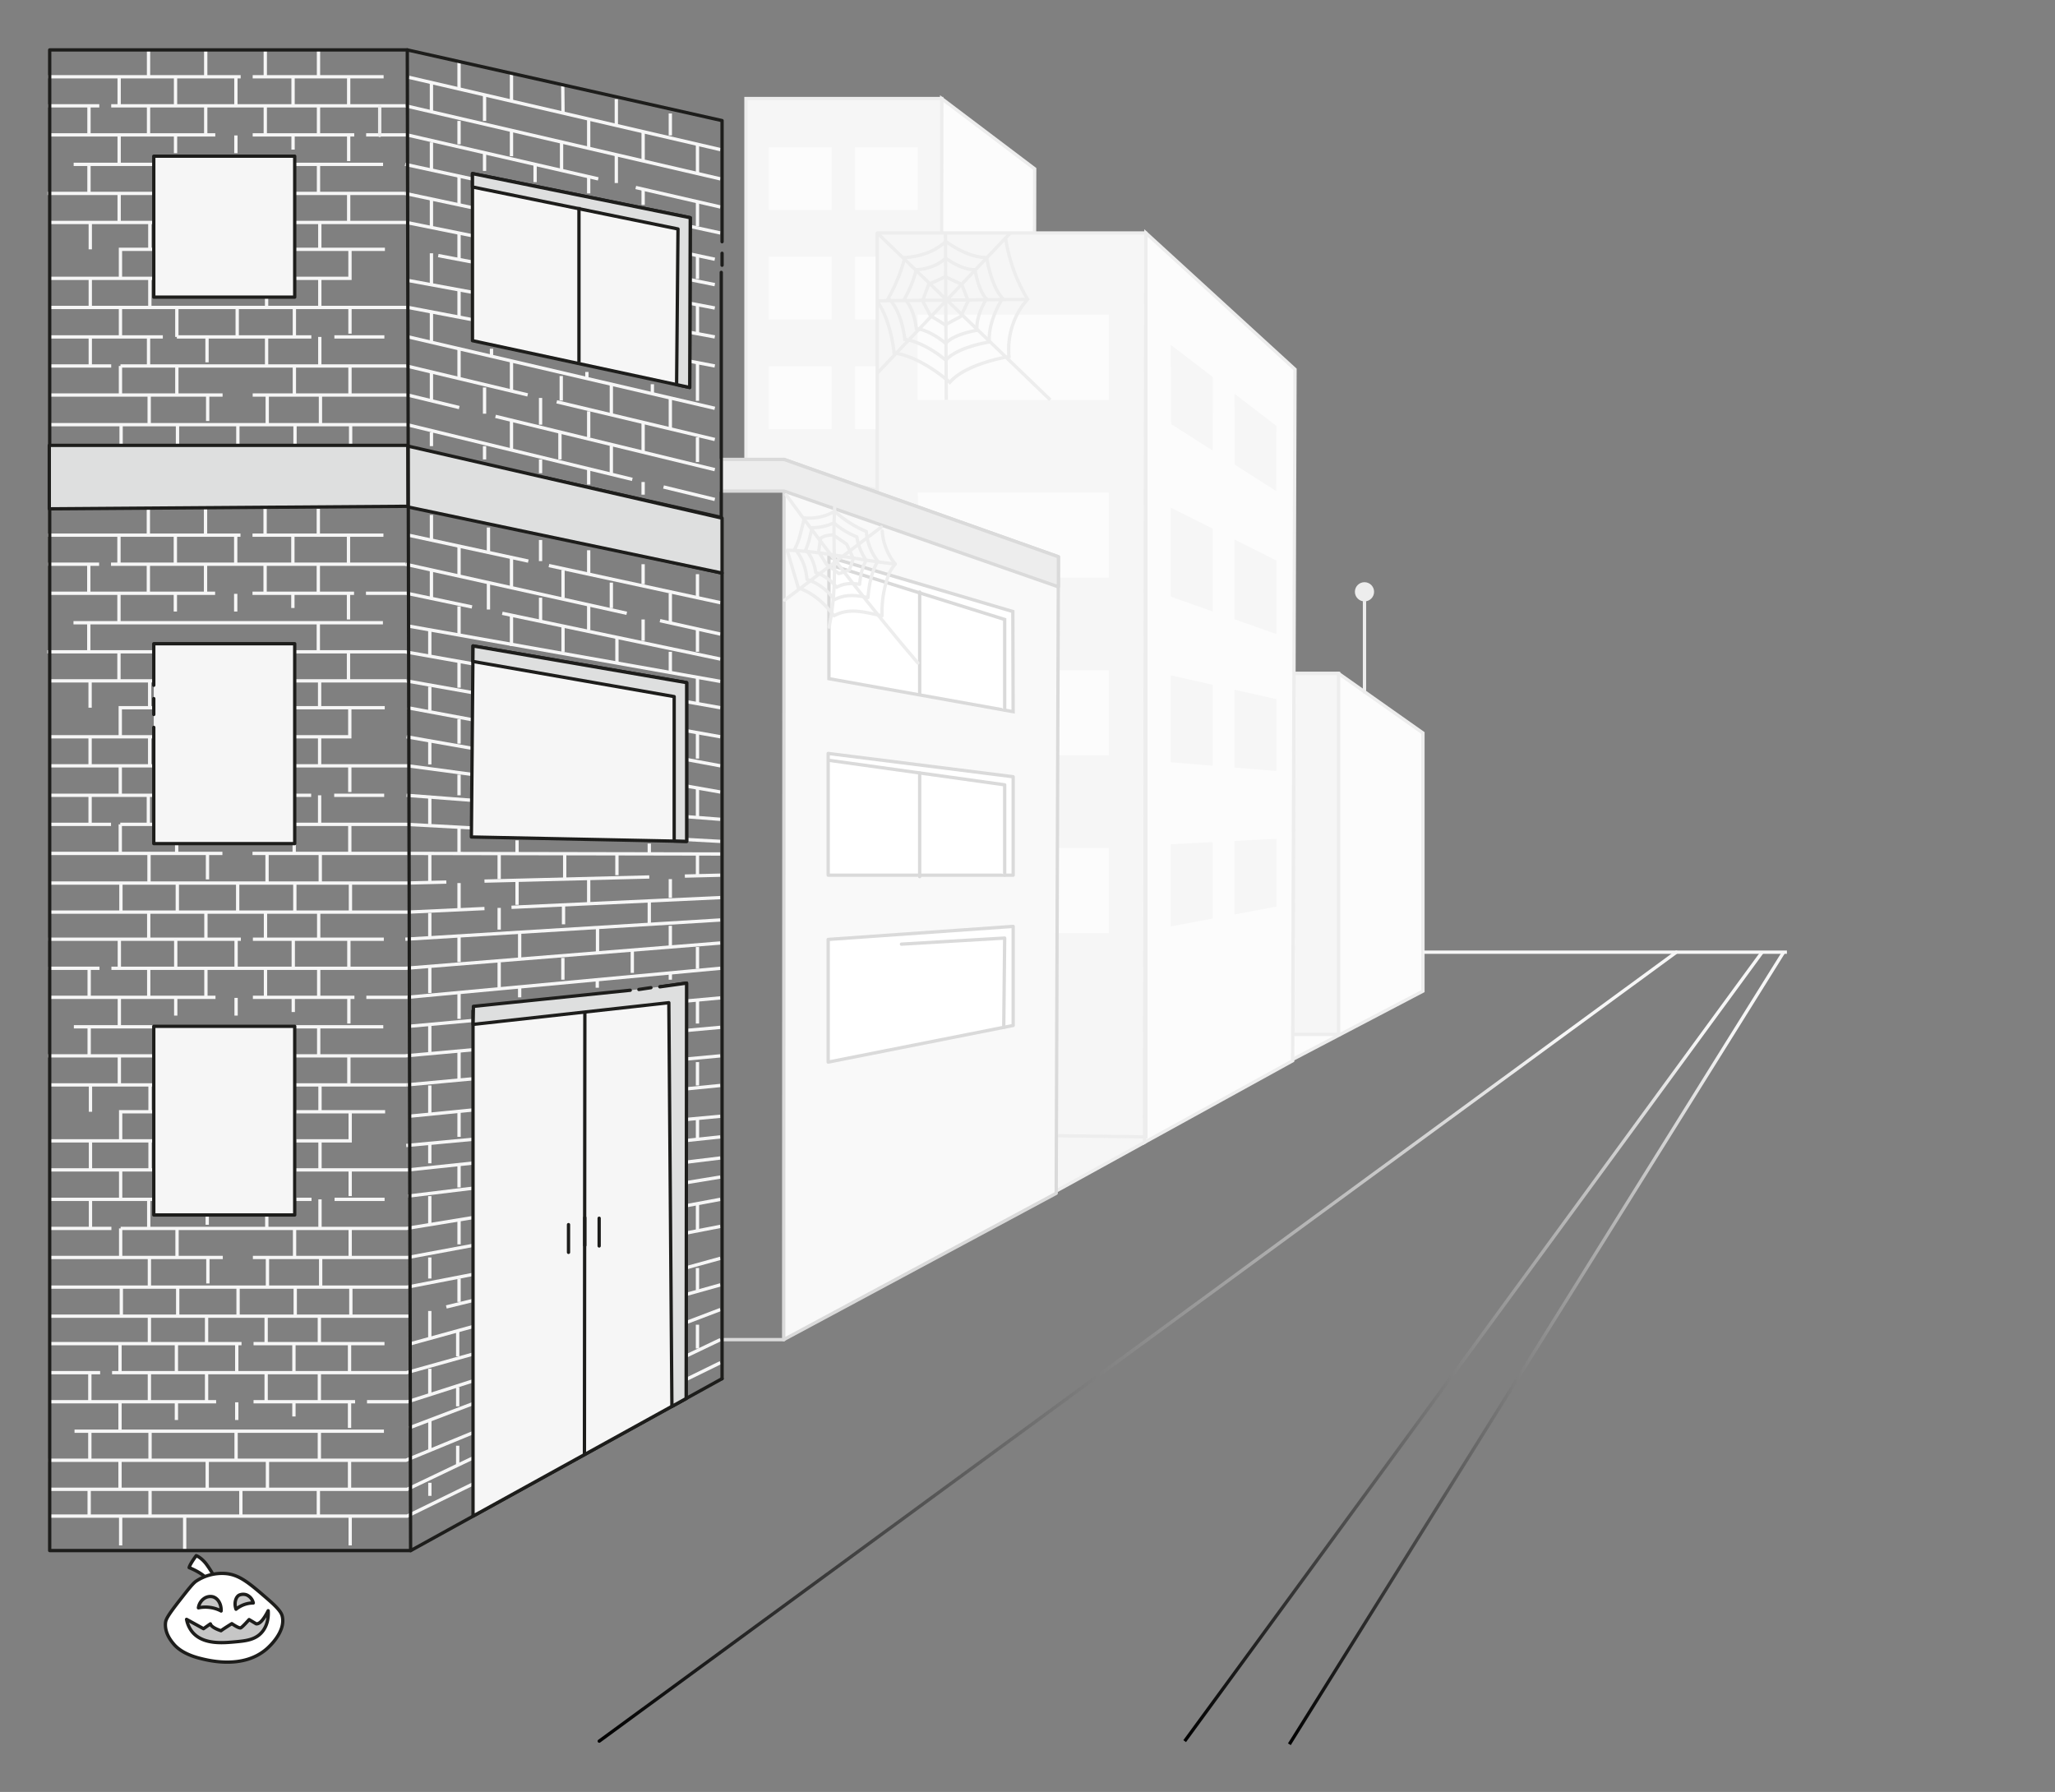 <svg id="LEFT" xmlns="http://www.w3.org/2000/svg" xmlns:xlink="http://www.w3.org/1999/xlink" viewBox="0 0 1242 1083"><rect x="0" y="0" width="1242" height="1083" fill="#808080" stroke="none"/><defs><style>.cls-1,.cls-4{fill:#fcfcfc;}.cls-1,.cls-12,.cls-2,.cls-5,.cls-6{stroke:#ededed;}.cls-1,.cls-13,.cls-16,.cls-19,.cls-2,.cls-21,.cls-22,.cls-23,.cls-6,.cls-9{stroke-miterlimit:10;}.cls-1,.cls-10,.cls-11,.cls-12,.cls-13,.cls-14,.cls-15,.cls-16,.cls-17,.cls-18,.cls-19,.cls-2,.cls-20,.cls-21,.cls-22,.cls-23,.cls-24,.cls-5,.cls-6,.cls-8,.cls-9{stroke-width:2px;}.cls-15,.cls-2,.cls-5,.cls-7{fill:#f6f6f6;}.cls-11,.cls-3{fill:#ededed;}.cls-10,.cls-11,.cls-12,.cls-14,.cls-15,.cls-17,.cls-18,.cls-19,.cls-20,.cls-24,.cls-5,.cls-8,.cls-9{stroke-linecap:round;}.cls-10,.cls-11,.cls-12,.cls-14,.cls-15,.cls-17,.cls-18,.cls-20,.cls-24,.cls-5,.cls-8{stroke-linejoin:round;}.cls-12,.cls-13,.cls-14,.cls-16,.cls-19,.cls-20,.cls-21,.cls-22,.cls-6{fill:none;}.cls-8{fill:#f9f9f9;}.cls-10,.cls-11,.cls-8,.cls-9{stroke:#dadada;}.cls-10,.cls-18,.cls-23,.cls-9{fill:#fff;}.cls-13,.cls-23{stroke:#f6f6f6;}.cls-14,.cls-15,.cls-16,.cls-17,.cls-18,.cls-19,.cls-24{stroke:#1d1d1b;}.cls-17{fill:#dedfdf;}.cls-20{stroke:url(#Безымянный_градиент_20);}.cls-21{stroke:url(#Безымянный_градиент_20-2);}.cls-22{stroke:url(#Безымянный_градиент_20-3);}.cls-24{fill:#c6c6c6;}</style><linearGradient id="Безымянный_градиент_20" x1="361.12" y1="813.87" x2="1014.17" y2="813.87" gradientUnits="userSpaceOnUse"><stop offset="0"/><stop offset="0.89" stop-color="#f6f6f6"/></linearGradient><linearGradient id="Безымянный_градиент_20-2" x1="715.2" y1="813.87" x2="1065.81" y2="813.87" xlink:href="#Безымянный_градиент_20"/><linearGradient id="Безымянный_градиент_20-3" x1="778.42" y1="814.81" x2="1078.81" y2="814.81" xlink:href="#Безымянный_градиент_20"/></defs><g id="left-street"><path class="cls-1" d="M777,642.48,777.11,407H809L860,443v156Z"/><path class="cls-2" d="M809,407V625.16H781.31q.36-109.06.74-218.13Z"/><line class="cls-1" x1="824.67" y1="419.01" x2="824.67" y2="363.2"/><circle class="cls-3" cx="824.67" cy="357.66" r="5.8"/><g id="h-back1"><path class="cls-1" d="M625.24,151.8l.1-49.75L569.12,59.56q-.21,45.45-.44,90.89Z"/><path class="cls-2" d="M569.12,139.8V59.56l-118.27,0V277.66l122.82,28.78Q571.39,223.11,569.12,139.8Z"/><rect class="cls-4" x="464.68" y="88.96" width="37.93" height="37.93"/><rect class="cls-4" x="516.74" y="88.96" width="37.93" height="37.93"/><rect class="cls-4" x="464.68" y="155.17" width="37.93" height="37.93"/><rect class="cls-4" x="516.74" y="155.17" width="37.93" height="37.93"/><rect class="cls-4" x="464.68" y="221.39" width="37.93" height="37.93"/><rect class="cls-4" x="516.74" y="221.39" width="37.93" height="37.93"/></g><g id="house-back2"><path class="cls-5" d="M691.82,690.35l-53.48,29.46H530.18v-579h162.4Z"/><path class="cls-1" d="M692.58,140.8l90.1,82.43q-.72,208.92-1.43,417.86l-89.43,49.26Z"/><path class="cls-6" d="M692.54,140.8V687.09l-53-.67"/><path class="cls-7" d="M707.81,256.32l-.24-47.93L733,227.88q0,22.23-.05,44.44Z"/><path class="cls-7" d="M746.33,280.86q-.11-21.44-.2-42.88l25.27,19.4-.07,39.41Z"/><polygon class="cls-7" points="707.57 306.79 707.57 360.57 732.97 369.58 732.97 319.51 707.57 306.79"/><polygon class="cls-7" points="746.13 326.1 746.13 374.25 771.4 383.22 771.4 338.76 746.13 326.1"/><polygon class="cls-7" points="707.57 408.15 732.97 413.87 732.97 462.79 707.57 460.69 707.57 408.15"/><polygon class="cls-7" points="746.13 416.84 746.13 463.88 771.4 465.96 771.4 422.54 746.13 416.84"/><polygon class="cls-7" points="707.57 510.24 707.57 559.88 732.97 555.13 732.97 508.91 707.57 510.24"/><polygon class="cls-7" points="746.13 508.23 746.13 552.66 771.4 547.94 771.4 506.91 746.13 508.23"/><rect class="cls-4" x="554.58" y="190.22" width="115.52" height="51.46"/><path class="cls-4" d="M555,306.44l-.38-8.8H670.1V349.1H639.69"/><path class="cls-4" d="M639.47,405.06H670.1v51.46H639.69"/><path class="cls-4" d="M639.09,512.47h31v51.47H639.69"/><g id="HALLOW_spider_web" data-name="HALLOW spider web"><path class="cls-6" d="M571.41,140.87l.49,100.81"/><path class="cls-6" d="M530.48,181.79l90.6-.87"/><path class="cls-6" d="M610.64,140.8l-80.46,84.76"/><path class="cls-6" d="M530.18,140.8,634.76,241.68"/><polygon class="cls-6" points="561.27 171.87 571.25 167.26 581.24 171.87 585.2 181.85 580.66 191.25 571.25 196.32 562.32 190.79 557.62 181.79 561.27 171.87"/><path class="cls-6" d="M553.8,163s10.59-.11,17.75-7c0,0,9.14,7.1,17.76,7,0,0,1.74,12.29,6.9,17.7,0,0-6.4,9.52-5.78,18.94,0,0-13.72,2.07-18.88,7.89,0,0-8.85-7.79-17.75-9,0,0-1.17-12.34-7.19-17.82A70.38,70.38,0,0,0,553.8,163Z"/><path class="cls-6" d="M546.86,155.63s14.76-.16,24.75-9.74c0,0,12.74,9.89,24.75,9.74,0,0,2.42,17.13,9.61,24.67,0,0-8.91,13.27-8.05,26.39,0,0-19.12,2.89-26.31,11,0,0-12.34-10.86-24.75-12.56,0,0-1.62-17.19-10-24.83A96.5,96.5,0,0,0,542,169.87,97.73,97.73,0,0,0,546.86,155.63Z"/><path class="cls-6" d="M607.65,143.15a100.88,100.88,0,0,0,13.43,37.77,43.71,43.71,0,0,0-6.27,8.91,46.59,46.59,0,0,0-5,25.67s-26,4.09-35.77,15.58c0,0-16.78-15.39-33.65-17.79,0,0-1.76-19.38-10.23-31.24"/></g></g><g id="house2"><path class="cls-8" d="M639.67,336.49Q639,528.84,638.34,721.2l-164.7,88.43.21-532Z"/><path class="cls-9" d="M501,336.71l111.14,32.87.18,60.53L501,410.17Z"/><polygon class="cls-10" points="500.53 455.36 612.34 469.43 612.34 528.93 500.53 528.93 500.53 455.36"/><polygon class="cls-10" points="500.53 567.76 612.34 559.88 612.34 619.76 500.53 641.9 500.53 567.76"/><polyline class="cls-9" points="501.02 341.2 607.21 374.39 607.21 429.19"/><polyline class="cls-10" points="501.02 459.51 607.21 474.32 607.21 528.93"/><polyline class="cls-10" points="606.64 620.89 607.21 566.93 544.81 570.61"/><line class="cls-9" x1="555.83" y1="357.8" x2="555.83" y2="419.68"/><line class="cls-10" x1="555.83" y1="467.27" x2="555.83" y2="529.79"/><path class="cls-11" d="M435.92,296.79h37.93l165.82,57.87V336.49L473.85,277.66H435.92Z"/><g id="HALLOW_spider_web-2" data-name="HALLOW spider web"><path class="cls-12" d="M504.57,305.17c-1.91,27.41,2.36,45.35-3.47,73.84"/><path class="cls-12" d="M476,332.53c22.87.71,42.61,6.12,65,8.29"/><path class="cls-12" d="M532.64,318.56l-58.38,44.12"/><path class="cls-12" d="M475.07,299c24.08,33,53.21,70.88,79.67,101.68"/><path class="cls-12" d="M495.93,325.37c2.08-1.68,4.83-1.87,7.45-2.15,2.84,1.83,5.61,3.75,8.37,5.71,1.35,2.9,2.69,5.8,4,8.74-.82,2.24-1.6,4.5-2.42,6.75a58.53,58.53,0,0,1-6.32,2.24c-2.43-1.94-5-3.78-7.49-5.58-1.56-2.57-3.18-5.1-4.74-7.67C495.17,330.74,495.48,328.05,495.93,325.37Z"/><path class="cls-12" d="M490.87,318.91A30.62,30.62,0,0,0,504,316a46.74,46.74,0,0,0,13.85,8.45,33.85,33.85,0,0,0,5.68,14.17c-2.58,4.39-3.5,9.49-4,14.49-5-.76-9.49-.65-13.95,1.83A26.44,26.44,0,0,0,493,346,26.27,26.27,0,0,0,487,332.19a56.41,56.41,0,0,0,2-5.7C489.61,324,490.24,321.45,490.87,318.91Z"/><path class="cls-12" d="M486.22,313a30.64,30.64,0,0,0,18.23-4,66.7,66.7,0,0,0,19.13,12.22,32.77,32.77,0,0,0,7,17.95c-4,6.53-5.34,14.47-6,22-7.13-1.51-13.6-2.22-20.25,1.27a34.28,34.28,0,0,0-16.63-12.31,32.76,32.76,0,0,0-7.28-18.44,40,40,0,0,0,3-7.83C484.37,320.23,485.23,316.57,486.22,313Z"/><path class="cls-12" d="M533.24,321a33,33,0,0,0,.42,3.79,35.61,35.61,0,0,0,7.4,16.07,24.07,24.07,0,0,0-4.18,7,65.44,65.44,0,0,0-3.79,24.28c-10.27-1.92-19.24-5.21-29.05,0-6-7.69-12.26-13.53-21.55-16.9l-6.7-22.48"/></g></g><g id="house1"><line class="cls-10" x1="473.85" y1="809.63" x2="436.4" y2="809.63"/><g id="house_decoration" data-name="house decoration"><line class="cls-13" x1="247.18" y1="46.74" x2="435.4" y2="90.42"/><line class="cls-13" x1="245.16" y1="63.96" x2="435.4" y2="108.11"/><line class="cls-13" x1="244.84" y1="116.89" x2="432.01" y2="156.68"/><line class="cls-13" x1="245.62" y1="134.45" x2="432.01" y2="172.03"/><line class="cls-13" x1="264.88" y1="154.46" x2="432.01" y2="186.15"/><line class="cls-13" x1="246.78" y1="169.53" x2="432.01" y2="203.62"/><line class="cls-13" x1="246.71" y1="185.81" x2="432.01" y2="221.18"/><line class="cls-13" x1="246.78" y1="203.62" x2="432.01" y2="246.77"/><line class="cls-13" x1="336.47" y1="242.84" x2="432.01" y2="265.61"/><line class="cls-13" x1="245.62" y1="221.18" x2="318.91" y2="238.66"/><line class="cls-13" x1="299.48" y1="251.64" x2="432.01" y2="283.84"/><line class="cls-13" x1="246.39" y1="238.74" x2="277.55" y2="246.31"/><line class="cls-13" x1="401.01" y1="294.31" x2="432.01" y2="301.84"/><line class="cls-13" x1="246" y1="256.66" x2="382.15" y2="289.72"/><line class="cls-13" x1="384.24" y1="113.32" x2="435.4" y2="125.09"/><line class="cls-13" x1="245.95" y1="81.52" x2="361.57" y2="108.11"/><line class="cls-13" x1="244.84" y1="99.33" x2="435.4" y2="140.8"/><line class="cls-13" x1="331.76" y1="341.81" x2="435.4" y2="364.24"/><line class="cls-13" x1="246.81" y1="323.43" x2="319.3" y2="339.11"/><line class="cls-13" x1="398.89" y1="375.11" x2="435.4" y2="383.22"/><line class="cls-13" x1="245.06" y1="340.99" x2="378.79" y2="370.66"/><line class="cls-13" x1="303.57" y1="370.66" x2="435.4" y2="398.32"/><line class="cls-13" x1="245.85" y1="358.55" x2="285.27" y2="366.82"/><line class="cls-13" x1="247.18" y1="378.43" x2="435.4" y2="411.82"/><line class="cls-13" x1="245.52" y1="411.48" x2="435.4" y2="445.28"/><line class="cls-13" x1="246.31" y1="427.72" x2="435.4" y2="462.84"/><line class="cls-13" x1="245.7" y1="445.28" x2="435.4" y2="478.68"/><path class="cls-13" d="M246.64,462.84l152.25,20.44"/><path class="cls-13" d="M245.7,480.65l189.7,14.51"/><line class="cls-13" x1="246.31" y1="515.77" x2="435.4" y2="516.13"/><line class="cls-13" x1="413.9" y1="529.47" x2="435.4" y2="528.93"/><line class="cls-13" x1="292.8" y1="532.51" x2="392.41" y2="530.01"/><line class="cls-13" x1="245.92" y1="533.69" x2="269.75" y2="533.09"/><line class="cls-13" x1="309.13" y1="548.34" x2="435.4" y2="542.47"/><line class="cls-13" x1="246.71" y1="551.25" x2="292.81" y2="549.1"/><line class="cls-13" x1="244.97" y1="567.63" x2="435.4" y2="556"/><line class="cls-13" x1="246.08" y1="602.75" x2="435.4" y2="585.19"/><line class="cls-13" x1="247.18" y1="620.26" x2="435.4" y2="603.09"/><line class="cls-13" x1="245.76" y1="655.68" x2="435.4" y2="638.12"/><line class="cls-13" x1="247.18" y1="674.63" x2="435.4" y2="656.02"/><line class="cls-13" x1="245.52" y1="692.3" x2="435.4" y2="674.63"/><line class="cls-13" x1="246.87" y1="707.04" x2="435.4" y2="687.09"/><line class="cls-13" x1="246.64" y1="722.88" x2="435.4" y2="699.84"/><path class="cls-13" d="M269.75,789.87l135-33"/><path class="cls-13" d="M247.18,812.38l188.22-51.9"/><path class="cls-13" d="M247.18,863,435.4,791.44"/><line class="cls-13" x1="348.91" y1="410.02" x2="348.91" y2="506.91"/><line class="cls-13" x1="277.44" y1="37.4" x2="277.44" y2="53.76"/><line class="cls-13" x1="309.13" y1="44.52" x2="309.13" y2="61.12"/><line class="cls-13" x1="340.12" y1="51.48" x2="340.28" y2="68.35"/><line class="cls-13" x1="372.49" y1="59.91" x2="372.49" y2="75.82"/><line class="cls-13" x1="405.13" y1="68.58" x2="405.13" y2="81.86"/><line class="cls-13" x1="421.54" y1="87.21" x2="421.55" y2="104.89"/><line class="cls-13" x1="388.7" y1="79.58" x2="388.7" y2="97.36"/><line class="cls-13" x1="355.79" y1="71.94" x2="355.79" y2="88.96"/><line class="cls-13" x1="292.85" y1="57.34" x2="292.85" y2="73.08"/><line class="cls-13" x1="260.75" y1="49.88" x2="260.75" y2="67.57"/><line class="cls-13" x1="277.44" y1="73.08" x2="277.44" y2="87.21"/><line class="cls-13" x1="260.75" y1="86.03" x2="260.75" y2="102.79"/><line class="cls-13" x1="277.44" y1="106.42" x2="277.44" y2="123.82"/><line class="cls-13" x1="260.75" y1="120.27" x2="260.75" y2="137.5"/><line class="cls-13" x1="277.44" y1="140.87" x2="277.44" y2="156.68"/><line class="cls-13" x1="260.75" y1="153.07" x2="260.75" y2="172.1"/><line class="cls-13" x1="277.44" y1="175.17" x2="277.44" y2="191.67"/><line class="cls-13" x1="260.75" y1="188.49" x2="260.75" y2="206.88"/><line class="cls-13" x1="277.44" y1="210.76" x2="277.44" y2="228.77"/><line class="cls-13" x1="260.75" y1="224.79" x2="260.75" y2="242.23"/><line class="cls-13" x1="309.13" y1="78.8" x2="309.13" y2="94.41"/><line class="cls-13" x1="339.39" y1="85.82" x2="339.39" y2="102.79"/><line class="cls-13" x1="372.49" y1="93.51" x2="372.49" y2="110.62"/><line class="cls-13" x1="421.55" y1="121.91" x2="421.55" y2="136.79"/><line class="cls-13" x1="388.7" y1="114.35" x2="388.7" y2="123.82"/><line class="cls-13" x1="355.79" y1="106.78" x2="355.79" y2="116.89"/><line class="cls-13" x1="323.4" y1="99.33" x2="323.4" y2="110.1"/><line class="cls-13" x1="292.85" y1="92.3" x2="292.85" y2="103.3"/><line class="cls-13" x1="421.54" y1="154.46" x2="421.54" y2="168.59"/><line class="cls-13" x1="421.54" y1="184.17" x2="421.54" y2="201.7"/><line class="cls-13" x1="421.55" y1="218.98" x2="421.54" y2="242.23"/><line class="cls-13" x1="309.13" y1="218.15" x2="309.13" y2="236.32"/><line class="cls-13" x1="292.85" y1="234.17" x2="292.85" y2="250.03"/><line class="cls-13" x1="260.75" y1="261.29" x2="260.75" y2="269.63"/><line class="cls-13" x1="292.85" y1="269.63" x2="292.85" y2="277.66"/><line class="cls-13" x1="309.13" y1="254.45" x2="309.13" y2="271.99"/><line class="cls-13" x1="339.2" y1="227.24" x2="339.2" y2="242.1"/><line class="cls-13" x1="369.48" y1="232.21" x2="369.48" y2="250.71"/><line class="cls-13" x1="297.05" y1="215.33" x2="297.05" y2="210.76"/><line class="cls-13" x1="354.71" y1="228.77" x2="354.71" y2="224.79"/><line class="cls-13" x1="394.27" y1="237.98" x2="394.27" y2="232.21"/><line class="cls-13" x1="405.13" y1="240.51" x2="405.13" y2="259.32"/><line class="cls-13" x1="326.7" y1="240.51" x2="326.7" y2="256.66"/><line class="cls-13" x1="355.79" y1="248.58" x2="355.79" y2="264.29"/><line class="cls-13" x1="338.42" y1="261.1" x2="338.42" y2="277.66"/><line class="cls-13" x1="326.7" y1="277.66" x2="326.7" y2="286"/><line class="cls-13" x1="355.79" y1="283.32" x2="355.79" y2="292.84"/><line class="cls-13" x1="369.48" y1="269.38" x2="369.48" y2="286"/><line class="cls-13" x1="388.69" y1="255.29" x2="388.69" y2="273.31"/><line class="cls-13" x1="421.54" y1="264.3" x2="421.54" y2="279.25"/><line class="cls-13" x1="388.69" y1="291.31" x2="388.69" y2="298.96"/><line class="cls-13" x1="260.75" y1="311.2" x2="260.75" y2="326.44"/><line class="cls-13" x1="277.44" y1="330.05" x2="277.44" y2="348.17"/><line class="cls-13" x1="260.75" y1="344.47" x2="260.75" y2="361.67"/><line class="cls-13" x1="277.44" y1="366.47" x2="277.44" y2="383.22"/><line class="cls-13" x1="259.76" y1="380.66" x2="259.76" y2="396.58"/><line class="cls-13" x1="277.44" y1="399.72" x2="277.44" y2="415.6"/><line class="cls-13" x1="259.76" y1="415" x2="259.76" y2="429.4"/><line class="cls-13" x1="277.44" y1="434.56" x2="277.44" y2="449.44"/><line class="cls-13" x1="259.76" y1="447.76" x2="259.76" y2="461.98"/><line class="cls-13" x1="277.44" y1="468.16" x2="277.44" y2="480.65"/><line class="cls-13" x1="259.76" y1="481.73" x2="259.76" y2="498.21"/><line class="cls-13" x1="277.44" y1="499.94" x2="277.44" y2="515.77"/><line class="cls-13" x1="259.76" y1="516.13" x2="259.76" y2="533.69"/><line class="cls-13" x1="277.44" y1="533.69" x2="277.44" y2="549.82"/><line class="cls-13" x1="259.76" y1="551.73" x2="259.76" y2="566.72"/><line class="cls-13" x1="277.44" y1="565.64" x2="277.44" y2="581.44"/><line class="cls-13" x1="259.76" y1="584.02" x2="259.76" y2="600.16"/><line class="cls-13" x1="277.44" y1="599.84" x2="277.44" y2="615.76"/><line class="cls-13" x1="295.21" y1="318.82" x2="295.21" y2="333.9"/><line class="cls-13" x1="326.7" y1="326.36" x2="326.7" y2="339.11"/><line class="cls-13" x1="355.79" y1="347.01" x2="355.79" y2="332.55"/><line class="cls-13" x1="388.69" y1="340.99" x2="388.69" y2="353.07"/><line class="cls-13" x1="421.54" y1="347.01" x2="421.54" y2="361.24"/><line class="cls-13" x1="405.13" y1="358.55" x2="405.13" y2="376.5"/><line class="cls-13" x1="421.54" y1="380.66" x2="421.54" y2="393.92"/><line class="cls-13" x1="405.13" y1="393.92" x2="405.13" y2="406.45"/><line class="cls-13" x1="421.54" y1="409.36" x2="421.54" y2="425.26"/><line class="cls-13" x1="421.54" y1="442.81" x2="421.54" y2="458.46"/><line class="cls-13" x1="421.54" y1="515.77" x2="421.54" y2="528.93"/><line class="cls-13" x1="421.54" y1="476.24" x2="421.54" y2="494.1"/><line class="cls-13" x1="388.69" y1="374.39" x2="388.69" y2="387.29"/><line class="cls-13" x1="355.79" y1="365.55" x2="355.79" y2="380.84"/><line class="cls-13" x1="326.7" y1="361.24" x2="326.7" y2="375.51"/><line class="cls-13" x1="295.21" y1="352.11" x2="295.21" y2="368.37"/><line class="cls-13" x1="309.13" y1="336.91" x2="309.13" y2="354.66"/><line class="cls-13" x1="309.13" y1="371.82" x2="309.13" y2="390.38"/><line class="cls-13" x1="340.28" y1="344.47" x2="340.28" y2="361.24"/><line class="cls-13" x1="372.86" y1="385.19" x2="372.86" y2="400.73"/><line class="cls-13" x1="369.48" y1="352.11" x2="369.48" y2="367.52"/><line class="cls-13" x1="340.28" y1="378.43" x2="340.28" y2="393.92"/><line class="cls-13" x1="312.49" y1="515.77" x2="312.49" y2="507.86"/><line class="cls-13" x1="392.41" y1="515.95" x2="392.41" y2="509.84"/><line class="cls-13" x1="405.13" y1="531.31" x2="405.13" y2="542.65"/><line class="cls-13" x1="405.13" y1="559.51" x2="405.13" y2="572.34"/><line class="cls-13" x1="421.54" y1="572.34" x2="421.54" y2="585.53"/><line class="cls-13" x1="405.13" y1="588" x2="405.13" y2="592.09"/><line class="cls-13" x1="421.54" y1="604.35" x2="421.54" y2="618.59"/><line class="cls-13" x1="421.54" y1="641.9" x2="421.54" y2="656.02"/><line class="cls-13" x1="421.54" y1="675.92" x2="421.54" y2="688.56"/><line class="cls-13" x1="372.86" y1="516.13" x2="372.86" y2="528.93"/><line class="cls-13" x1="341.29" y1="515.77" x2="341.29" y2="531.3"/><line class="cls-13" x1="301.69" y1="516.13" x2="301.69" y2="531.3"/><line class="cls-13" x1="312.49" y1="531.3" x2="312.49" y2="546.86"/><line class="cls-13" x1="355.79" y1="531.48" x2="355.79" y2="546.17"/><line class="cls-13" x1="392.41" y1="543.65" x2="392.41" y2="558.62"/><line class="cls-13" x1="340.58" y1="546.17" x2="340.58" y2="558.62"/><line class="cls-13" x1="301.69" y1="548.69" x2="301.69" y2="561.81"/><line class="cls-13" x1="314.07" y1="563.94" x2="314.07" y2="578.93"/><line class="cls-13" x1="301.69" y1="581.44" x2="301.69" y2="596.95"/><line class="cls-13" x1="340.19" y1="578.93" x2="340.19" y2="592.09"/><line class="cls-13" x1="361.12" y1="560.53" x2="361.12" y2="576.41"/><line class="cls-13" x1="382.15" y1="573.54" x2="382.15" y2="588"/><line class="cls-13" x1="360.98" y1="592.09" x2="360.98" y2="596.95"/><line class="cls-13" x1="314.07" y1="596.95" x2="314.07" y2="602.75"/><line class="cls-13" x1="259.76" y1="619.11" x2="259.76" y2="635.88"/><line class="cls-13" x1="277.44" y1="635.88" x2="277.44" y2="652.75"/><line class="cls-13" x1="259.76" y1="673.39" x2="259.76" y2="656.02"/><line class="cls-13" x1="277.44" y1="671.64" x2="277.44" y2="687.09"/><line class="cls-13" x1="259.76" y1="690.97" x2="259.76" y2="703.07"/><line class="cls-13" x1="277.44" y1="703.81" x2="277.44" y2="717.63"/><line class="cls-13" x1="259.76" y1="722.88" x2="259.76" y2="740.12"/><line class="cls-13" x1="277.44" y1="737.23" x2="277.44" y2="752.04"/><line class="cls-13" x1="259.76" y1="759.97" x2="259.76" y2="772.69"/><line class="cls-13" x1="277.44" y1="772.69" x2="277.44" y2="786.85"/><line class="cls-13" x1="259.76" y1="792.31" x2="259.76" y2="808.91"/><line class="cls-13" x1="276.62" y1="804.26" x2="276.62" y2="819.72"/><line class="cls-13" x1="259.76" y1="827.22" x2="259.76" y2="842.91"/><line class="cls-13" x1="276.62" y1="838.38" x2="276.62" y2="849.95"/><line class="cls-13" x1="259.8" y1="858.2" x2="259.8" y2="876.59"/><line class="cls-13" x1="276.62" y1="873.75" x2="276.62" y2="885.53"/><line class="cls-13" x1="259.8" y1="896.14" x2="259.8" y2="904.05"/><line class="cls-13" x1="421.54" y1="727.41" x2="421.54" y2="743.49"/><line class="cls-13" x1="421.54" y1="766.33" x2="421.54" y2="779.77"/><line class="cls-13" x1="421.54" y1="800.61" x2="421.54" y2="815.01"/><line class="cls-13" x1="153.24" y1="812.04" x2="232.37" y2="812.04"/><line class="cls-13" x1="29.55" y1="812.04" x2="145.97" y2="812.04"/><polyline class="cls-13" points="67.73 829.6 245.69 829.6 435.4 776.53"/><line class="cls-13" x1="29.55" y1="829.6" x2="60.53" y2="829.6"/><path class="cls-13" d="M221.81,847.16h24.66l164-52.51"/><line class="cls-13" x1="153.24" y1="847.16" x2="214.61" y2="847.16"/><line class="cls-13" x1="30.34" y1="847.16" x2="130.63" y2="847.16"/><line class="cls-13" x1="45.04" y1="864.97" x2="232.04" y2="864.97"/><path class="cls-13" d="M29.23,882.53H245.36l164-67.52"/><path class="cls-13" d="M30,900.09H246.15L435.4,809.63"/><polyline class="cls-13" points="30.02 916.28 246.15 916.28 435.4 823.56"/><line class="cls-13" x1="90.29" y1="795.8" x2="90.29" y2="812.04"/><line class="cls-13" x1="72.53" y1="812.04" x2="72.53" y2="829.6"/><line class="cls-13" x1="54.29" y1="829.6" x2="54.29" y2="847.16"/><line class="cls-13" x1="90.29" y1="829.6" x2="90.29" y2="847.16"/><line class="cls-13" x1="72.53" y1="847.16" x2="72.53" y2="864.97"/><line class="cls-13" x1="54.29" y1="864.97" x2="54.29" y2="882.53"/><line class="cls-13" x1="72.53" y1="882.53" x2="72.53" y2="900.09"/><line class="cls-13" x1="124.85" y1="796.14" x2="124.85" y2="812.38"/><line class="cls-13" x1="160.85" y1="796.14" x2="160.85" y2="812.38"/><line class="cls-13" x1="143.09" y1="812.38" x2="143.09" y2="829.94"/><line class="cls-13" x1="124.85" y1="829.94" x2="124.85" y2="847.5"/><line class="cls-13" x1="160.85" y1="829.94" x2="160.85" y2="847.5"/><line class="cls-13" x1="193.01" y1="796.14" x2="193.01" y2="812.38"/><line class="cls-13" x1="211.25" y1="812.38" x2="211.25" y2="829.94"/><line class="cls-13" x1="193.01" y1="829.94" x2="193.01" y2="847.5"/><line class="cls-13" x1="106.61" y1="812.04" x2="106.61" y2="829.6"/><line class="cls-13" x1="177.64" y1="812.04" x2="177.64" y2="829.6"/><line class="cls-13" x1="106.61" y1="847.5" x2="106.61" y2="858.2"/><line class="cls-13" x1="143.09" y1="847.5" x2="143.09" y2="858.2"/><line class="cls-13" x1="177.64" y1="847.5" x2="177.64" y2="856.07"/><line class="cls-13" x1="211.25" y1="847.16" x2="211.25" y2="863"/><line class="cls-13" x1="193.01" y1="864.97" x2="193.01" y2="882.53"/><line class="cls-13" x1="211.25" y1="882.53" x2="211.25" y2="900.09"/><line class="cls-13" x1="125.24" y1="882.53" x2="125.24" y2="900.09"/><line class="cls-13" x1="161.64" y1="882.53" x2="161.64" y2="900.09"/><line class="cls-13" x1="90.68" y1="864.97" x2="90.68" y2="882.53"/><line class="cls-13" x1="90.68" y1="900.09" x2="90.68" y2="916.28"/><line class="cls-13" x1="53.89" y1="900.09" x2="53.89" y2="916.28"/><line class="cls-13" x1="72.92" y1="916.28" x2="72.92" y2="934"/><line class="cls-13" x1="111.61" y1="916.28" x2="111.61" y2="937.11"/><line class="cls-13" x1="211.64" y1="916.28" x2="211.64" y2="934"/><line class="cls-13" x1="192.41" y1="900.09" x2="192.41" y2="916.28"/><line class="cls-13" x1="145.57" y1="900.09" x2="145.57" y2="916.28"/><line class="cls-13" x1="142.69" y1="865.66" x2="142.69" y2="881.85"/><line class="cls-13" x1="30.73" y1="707.04" x2="246.87" y2="707.04"/><line class="cls-13" x1="202.21" y1="724.85" x2="232.44" y2="724.85"/><line class="cls-13" x1="107" y1="724.85" x2="188.29" y2="724.85"/><line class="cls-13" x1="29.62" y1="724.85" x2="98.53" y2="724.85"/><polyline class="cls-13" points="72.92 742.41 245.76 742.41 435.4 711.36"/><line class="cls-13" x1="29.62" y1="742.41" x2="67.33" y2="742.41"/><polyline class="cls-13" points="152.84 759.97 246.54 759.97 435.4 724.84"/><line class="cls-13" x1="30.41" y1="759.97" x2="134.65" y2="759.97"/><line class="cls-13" x1="54.68" y1="655.68" x2="54.68" y2="671.92"/><line class="cls-13" x1="90.68" y1="655.68" x2="90.68" y2="671.92"/><path class="cls-13" d="M72.92,689.48V671.92H232.76"/><line class="cls-13" x1="54.68" y1="689.48" x2="54.68" y2="707.04"/><line class="cls-13" x1="90.68" y1="689.48" x2="90.68" y2="707.04"/><line class="cls-13" x1="72.92" y1="707.04" x2="72.92" y2="724.85"/><line class="cls-13" x1="54.68" y1="724.85" x2="54.68" y2="742.41"/><line class="cls-13" x1="72.92" y1="742.41" x2="72.92" y2="759.97"/><line class="cls-13" x1="125.24" y1="656.02" x2="125.24" y2="672.26"/><line class="cls-13" x1="161.24" y1="656.02" x2="161.24" y2="672.26"/><line class="cls-13" x1="143.48" y1="672.26" x2="143.48" y2="689.82"/><line class="cls-13" x1="161.24" y1="689.82" x2="161.24" y2="707.38"/><line class="cls-13" x1="193.4" y1="656.02" x2="193.4" y2="672.26"/><path class="cls-13" d="M211.64,672.26v17.23H30"/><line class="cls-13" x1="193.4" y1="689.82" x2="193.4" y2="707.38"/><line class="cls-13" x1="107" y1="671.92" x2="107" y2="689.48"/><line class="cls-13" x1="178.03" y1="671.92" x2="178.03" y2="689.48"/><line class="cls-13" x1="107" y1="707.38" x2="107" y2="724.85"/><line class="cls-13" x1="143.48" y1="707.38" x2="143.48" y2="724.85"/><line class="cls-13" x1="178.03" y1="707.38" x2="178.03" y2="724.85"/><line class="cls-13" x1="211.64" y1="707.04" x2="211.64" y2="722.88"/><line class="cls-13" x1="193.4" y1="724.85" x2="193.4" y2="742.41"/><line class="cls-13" x1="211.64" y1="742.41" x2="211.64" y2="759.97"/><line class="cls-13" x1="89.89" y1="724.85" x2="89.89" y2="742.41"/><line class="cls-13" x1="125.24" y1="724.85" x2="125.24" y2="740.21"/><line class="cls-13" x1="161.24" y1="724.85" x2="161.24" y2="742.41"/><line class="cls-13" x1="178.03" y1="742.41" x2="178.03" y2="759.97"/><line class="cls-13" x1="107" y1="742.41" x2="107" y2="759.97"/><polyline class="cls-13" points="30.02 777.89 246.15 777.89 435.4 741.18"/><line class="cls-13" x1="30.8" y1="795.45" x2="246.94" y2="795.45"/><line class="cls-13" x1="73.32" y1="777.89" x2="73.32" y2="795.45"/><line class="cls-13" x1="193.8" y1="760.33" x2="193.8" y2="777.89"/><line class="cls-13" x1="212.04" y1="777.89" x2="212.04" y2="795.45"/><line class="cls-13" x1="90.29" y1="760.33" x2="90.29" y2="777.89"/><line class="cls-13" x1="125.64" y1="760.33" x2="125.64" y2="775.68"/><line class="cls-13" x1="161.64" y1="760.33" x2="161.64" y2="777.89"/><line class="cls-13" x1="178.43" y1="777.89" x2="178.43" y2="795.45"/><line class="cls-13" x1="143.88" y1="777.89" x2="143.88" y2="795.8"/><line class="cls-13" x1="107.4" y1="777.89" x2="107.4" y2="795.45"/><line class="cls-13" x1="152.84" y1="567.63" x2="231.97" y2="567.63"/><line class="cls-13" x1="29.16" y1="567.63" x2="145.57" y2="567.63"/><polyline class="cls-13" points="67.33 585.19 245.29 585.19 435.4 569.91"/><line class="cls-13" x1="29.16" y1="585.19" x2="60.13" y2="585.19"/><line class="cls-13" x1="221.41" y1="602.75" x2="246.08" y2="602.75"/><line class="cls-13" x1="152.84" y1="602.75" x2="214.21" y2="602.75"/><line class="cls-13" x1="29.94" y1="602.75" x2="130.24" y2="602.75"/><line class="cls-13" x1="44.64" y1="620.56" x2="231.65" y2="620.56"/><polyline class="cls-13" points="28.83 638.12 244.97 638.12 435.4 620.89"/><line class="cls-13" x1="29.62" y1="655.68" x2="245.76" y2="655.68"/><line class="cls-13" x1="89.89" y1="551.39" x2="89.89" y2="567.63"/><line class="cls-13" x1="72.13" y1="567.63" x2="72.13" y2="585.19"/><line class="cls-13" x1="53.89" y1="585.19" x2="53.89" y2="602.75"/><line class="cls-13" x1="89.89" y1="585.19" x2="89.89" y2="602.75"/><line class="cls-13" x1="72.13" y1="602.75" x2="72.13" y2="620.56"/><line class="cls-13" x1="53.89" y1="620.56" x2="53.89" y2="638.12"/><line class="cls-13" x1="72.13" y1="638.12" x2="72.13" y2="655.68"/><line class="cls-13" x1="124.45" y1="551.73" x2="124.45" y2="567.97"/><line class="cls-13" x1="160.45" y1="551.73" x2="160.45" y2="567.97"/><line class="cls-13" x1="142.69" y1="567.97" x2="142.69" y2="585.53"/><line class="cls-13" x1="124.45" y1="585.53" x2="124.45" y2="603.09"/><line class="cls-13" x1="160.45" y1="585.53" x2="160.45" y2="603.09"/><line class="cls-13" x1="192.61" y1="551.73" x2="192.61" y2="567.97"/><line class="cls-13" x1="210.85" y1="567.97" x2="210.85" y2="585.53"/><line class="cls-13" x1="192.61" y1="585.53" x2="192.61" y2="603.09"/><line class="cls-13" x1="106.21" y1="567.63" x2="106.21" y2="585.19"/><line class="cls-13" x1="177.24" y1="567.63" x2="177.24" y2="585.19"/><line class="cls-13" x1="106.21" y1="603.09" x2="106.21" y2="613.79"/><line class="cls-13" x1="142.69" y1="603.09" x2="142.69" y2="613.79"/><line class="cls-13" x1="177.24" y1="603.09" x2="177.24" y2="611.65"/><line class="cls-13" x1="210.85" y1="602.75" x2="210.85" y2="618.59"/><line class="cls-13" x1="192.61" y1="620.56" x2="192.61" y2="638.12"/><line class="cls-13" x1="210.85" y1="638.12" x2="210.85" y2="655.68"/><line class="cls-13" x1="30.5" y1="462.84" x2="246.64" y2="462.84"/><line class="cls-13" x1="201.98" y1="480.65" x2="232.2" y2="480.65"/><line class="cls-13" x1="106.77" y1="480.65" x2="188.06" y2="480.65"/><line class="cls-13" x1="29.39" y1="480.65" x2="98.3" y2="480.65"/><polyline class="cls-13" points="72.69 498.21 245.52 498.21 435.4 508.5"/><line class="cls-13" x1="29.39" y1="498.21" x2="67.1" y2="498.21"/><line class="cls-13" x1="152.61" y1="515.77" x2="246.31" y2="515.77"/><line class="cls-13" x1="30.18" y1="515.77" x2="134.42" y2="515.77"/><line class="cls-13" x1="54.45" y1="411.48" x2="54.45" y2="427.72"/><line class="cls-13" x1="90.45" y1="411.48" x2="90.45" y2="427.72"/><path class="cls-13" d="M72.69,445.28V427.72H232.53"/><line class="cls-13" x1="54.45" y1="445.28" x2="54.45" y2="462.84"/><line class="cls-13" x1="90.45" y1="445.28" x2="90.45" y2="462.84"/><line class="cls-13" x1="72.69" y1="462.84" x2="72.69" y2="480.65"/><line class="cls-13" x1="54.45" y1="480.65" x2="54.45" y2="498.21"/><line class="cls-13" x1="72.69" y1="498.21" x2="72.69" y2="515.77"/><line class="cls-13" x1="125.01" y1="411.82" x2="125.01" y2="428.06"/><line class="cls-13" x1="161.01" y1="411.82" x2="161.01" y2="428.06"/><line class="cls-13" x1="143.25" y1="428.06" x2="143.25" y2="445.62"/><line class="cls-13" x1="161.01" y1="445.62" x2="161.01" y2="463.18"/><line class="cls-13" x1="193.17" y1="411.82" x2="193.17" y2="428.06"/><path class="cls-13" d="M211.41,428.06v17.23H29.71"/><line class="cls-13" x1="193.17" y1="445.62" x2="193.17" y2="463.18"/><line class="cls-13" x1="106.77" y1="427.72" x2="106.77" y2="445.28"/><line class="cls-13" x1="177.8" y1="427.72" x2="177.8" y2="445.28"/><line class="cls-13" x1="106.77" y1="463.18" x2="106.77" y2="480.65"/><line class="cls-13" x1="143.25" y1="463.18" x2="143.25" y2="480.65"/><line class="cls-13" x1="177.8" y1="463.18" x2="177.8" y2="480.65"/><line class="cls-13" x1="211.41" y1="462.84" x2="211.41" y2="478.68"/><line class="cls-13" x1="193.17" y1="480.65" x2="193.17" y2="498.21"/><line class="cls-13" x1="211.41" y1="498.21" x2="211.41" y2="515.77"/><line class="cls-13" x1="89.66" y1="480.65" x2="89.66" y2="498.21"/><line class="cls-13" x1="125.01" y1="480.65" x2="125.01" y2="496.01"/><line class="cls-13" x1="161.01" y1="480.65" x2="161.01" y2="498.21"/><line class="cls-13" x1="177.8" y1="498.21" x2="177.8" y2="515.77"/><line class="cls-13" x1="106.77" y1="498.21" x2="106.77" y2="515.77"/><line class="cls-13" x1="29.78" y1="533.69" x2="245.92" y2="533.69"/><line class="cls-13" x1="30.57" y1="551.25" x2="246.71" y2="551.25"/><line class="cls-13" x1="73.08" y1="533.69" x2="73.08" y2="551.25"/><line class="cls-13" x1="193.56" y1="516.13" x2="193.56" y2="533.69"/><line class="cls-13" x1="211.8" y1="533.69" x2="211.8" y2="551.25"/><line class="cls-13" x1="90.05" y1="516.13" x2="90.05" y2="533.69"/><line class="cls-13" x1="125.4" y1="516.13" x2="125.4" y2="531.48"/><line class="cls-13" x1="161.4" y1="516.13" x2="161.4" y2="533.69"/><line class="cls-13" x1="178.19" y1="533.69" x2="178.19" y2="551.25"/><line class="cls-13" x1="143.64" y1="533.69" x2="143.64" y2="551.6"/><line class="cls-13" x1="107.16" y1="533.69" x2="107.16" y2="551.25"/><line class="cls-13" x1="152.61" y1="323.43" x2="231.74" y2="323.43"/><line class="cls-13" x1="28.92" y1="323.43" x2="145.34" y2="323.43"/><line class="cls-13" x1="67.1" y1="340.99" x2="245.06" y2="340.99"/><line class="cls-13" x1="28.92" y1="340.99" x2="59.9" y2="340.99"/><line class="cls-13" x1="221.18" y1="358.55" x2="245.85" y2="358.55"/><line class="cls-13" x1="152.61" y1="358.55" x2="213.98" y2="358.55"/><line class="cls-13" x1="29.71" y1="358.55" x2="130.01" y2="358.55"/><line class="cls-13" x1="44.41" y1="376.36" x2="231.42" y2="376.36"/><polyline class="cls-13" points="28.6 393.92 244.73 393.92 435.4 427.72"/><line class="cls-13" x1="29.39" y1="411.48" x2="245.52" y2="411.48"/><line class="cls-13" x1="89.66" y1="307.19" x2="89.66" y2="323.43"/><line class="cls-13" x1="71.9" y1="323.43" x2="71.9" y2="340.99"/><line class="cls-13" x1="53.66" y1="340.99" x2="53.66" y2="358.55"/><line class="cls-13" x1="89.66" y1="340.99" x2="89.66" y2="358.55"/><line class="cls-13" x1="71.9" y1="358.55" x2="71.9" y2="376.36"/><line class="cls-13" x1="53.66" y1="376.36" x2="53.66" y2="393.92"/><line class="cls-13" x1="71.9" y1="393.92" x2="71.9" y2="411.48"/><line class="cls-13" x1="124.22" y1="307.53" x2="124.22" y2="323.77"/><line class="cls-13" x1="160.22" y1="307.53" x2="160.22" y2="323.77"/><line class="cls-13" x1="142.46" y1="323.77" x2="142.46" y2="341.33"/><line class="cls-13" x1="124.22" y1="341.33" x2="124.22" y2="358.89"/><line class="cls-13" x1="160.22" y1="341.33" x2="160.22" y2="358.89"/><line class="cls-13" x1="192.38" y1="307.53" x2="192.38" y2="323.77"/><line class="cls-13" x1="210.62" y1="323.77" x2="210.62" y2="341.33"/><line class="cls-13" x1="192.38" y1="341.33" x2="192.38" y2="358.89"/><line class="cls-13" x1="105.98" y1="323.43" x2="105.98" y2="340.99"/><line class="cls-13" x1="177.01" y1="323.43" x2="177.01" y2="340.99"/><line class="cls-13" x1="105.98" y1="358.89" x2="105.98" y2="369.59"/><line class="cls-13" x1="142.46" y1="358.89" x2="142.46" y2="369.59"/><line class="cls-13" x1="177.01" y1="358.89" x2="177.01" y2="367.45"/><line class="cls-13" x1="210.62" y1="358.55" x2="210.62" y2="374.39"/><line class="cls-13" x1="192.38" y1="376.36" x2="192.38" y2="393.92"/><line class="cls-13" x1="210.62" y1="393.92" x2="210.62" y2="411.48"/><line class="cls-13" x1="30.61" y1="185.81" x2="246.74" y2="185.81"/><line class="cls-13" x1="202.09" y1="203.62" x2="232.31" y2="203.62"/><line class="cls-13" x1="106.88" y1="203.62" x2="188.17" y2="203.62"/><line class="cls-13" x1="29.49" y1="203.62" x2="98.41" y2="203.62"/><line class="cls-13" x1="72.8" y1="221.18" x2="245.63" y2="221.18"/><line class="cls-13" x1="29.49" y1="221.18" x2="67.21" y2="221.18"/><line class="cls-13" x1="152.72" y1="238.74" x2="246.42" y2="238.74"/><line class="cls-13" x1="30.28" y1="238.74" x2="134.53" y2="238.74"/><line class="cls-13" x1="54.56" y1="134.45" x2="54.56" y2="150.69"/><line class="cls-13" x1="90.56" y1="134.45" x2="90.56" y2="150.69"/><path class="cls-13" d="M72.8,168.25V150.69H232.64"/><line class="cls-13" x1="54.56" y1="168.25" x2="54.56" y2="185.81"/><line class="cls-13" x1="90.56" y1="168.25" x2="90.56" y2="185.81"/><line class="cls-13" x1="72.8" y1="185.81" x2="72.8" y2="203.62"/><line class="cls-13" x1="54.56" y1="203.62" x2="54.56" y2="221.18"/><line class="cls-13" x1="72.8" y1="221.18" x2="72.8" y2="238.74"/><line class="cls-13" x1="125.12" y1="134.79" x2="125.12" y2="151.03"/><line class="cls-13" x1="161.12" y1="134.79" x2="161.12" y2="151.03"/><line class="cls-13" x1="143.36" y1="151.03" x2="143.36" y2="168.59"/><line class="cls-13" x1="161.12" y1="168.59" x2="161.12" y2="186.15"/><line class="cls-13" x1="193.28" y1="134.79" x2="193.28" y2="151.03"/><path class="cls-13" d="M211.52,151v17.22H29.82"/><line class="cls-13" x1="193.28" y1="168.59" x2="193.28" y2="186.15"/><line class="cls-13" x1="106.88" y1="150.69" x2="106.88" y2="168.25"/><line class="cls-13" x1="177.91" y1="150.69" x2="177.91" y2="168.25"/><line class="cls-13" x1="106.88" y1="186.15" x2="106.88" y2="203.62"/><line class="cls-13" x1="143.36" y1="186.15" x2="143.36" y2="203.62"/><line class="cls-13" x1="177.91" y1="186.15" x2="177.91" y2="203.62"/><line class="cls-13" x1="211.52" y1="185.81" x2="211.52" y2="201.65"/><line class="cls-13" x1="193.28" y1="203.62" x2="193.28" y2="221.18"/><line class="cls-13" x1="211.52" y1="221.18" x2="211.52" y2="238.74"/><line class="cls-13" x1="89.77" y1="203.62" x2="89.77" y2="221.18"/><line class="cls-13" x1="125.12" y1="203.62" x2="125.12" y2="218.98"/><line class="cls-13" x1="161.12" y1="203.62" x2="161.12" y2="221.18"/><line class="cls-13" x1="177.91" y1="221.18" x2="177.91" y2="238.74"/><line class="cls-13" x1="106.88" y1="221.18" x2="106.88" y2="238.74"/><line class="cls-13" x1="29.89" y1="256.66" x2="246.02" y2="256.66"/><line class="cls-13" x1="30.68" y1="274.22" x2="246.81" y2="274.22"/><line class="cls-13" x1="73.19" y1="256.66" x2="73.19" y2="274.22"/><line class="cls-13" x1="193.67" y1="239.1" x2="193.67" y2="256.66"/><line class="cls-13" x1="211.91" y1="256.66" x2="211.91" y2="274.22"/><line class="cls-13" x1="90.16" y1="239.1" x2="90.16" y2="256.66"/><line class="cls-13" x1="125.51" y1="239.1" x2="125.51" y2="254.45"/><line class="cls-13" x1="161.51" y1="239.1" x2="161.51" y2="256.66"/><line class="cls-13" x1="178.3" y1="256.66" x2="178.3" y2="274.22"/><line class="cls-13" x1="143.75" y1="256.66" x2="143.75" y2="274.57"/><line class="cls-13" x1="107.27" y1="256.66" x2="107.27" y2="274.22"/><line class="cls-13" x1="152.72" y1="46.4" x2="231.85" y2="46.4"/><line class="cls-13" x1="29.03" y1="46.4" x2="145.45" y2="46.4"/><line class="cls-13" x1="67.21" y1="63.96" x2="245.16" y2="63.96"/><line class="cls-13" x1="29.03" y1="63.96" x2="60.01" y2="63.96"/><line class="cls-13" x1="221.29" y1="81.52" x2="245.95" y2="81.52"/><line class="cls-13" x1="152.72" y1="81.52" x2="214.09" y2="81.52"/><line class="cls-13" x1="29.82" y1="81.52" x2="130.11" y2="81.52"/><line class="cls-13" x1="44.52" y1="99.33" x2="231.52" y2="99.33"/><line class="cls-13" x1="28.71" y1="116.89" x2="244.84" y2="116.89"/><line class="cls-13" x1="29.49" y1="134.45" x2="245.63" y2="134.45"/><line class="cls-13" x1="89.77" y1="30.16" x2="89.77" y2="46.4"/><line class="cls-13" x1="72.01" y1="46.4" x2="72.01" y2="63.96"/><line class="cls-13" x1="53.77" y1="63.96" x2="53.77" y2="81.52"/><line class="cls-13" x1="89.77" y1="63.96" x2="89.77" y2="81.52"/><line class="cls-13" x1="72.01" y1="81.52" x2="72.01" y2="99.33"/><line class="cls-13" x1="53.77" y1="99.33" x2="53.77" y2="116.89"/><line class="cls-13" x1="72.01" y1="116.89" x2="72.01" y2="134.45"/><line class="cls-13" x1="124.33" y1="30.5" x2="124.33" y2="46.74"/><line class="cls-13" x1="160.33" y1="30.5" x2="160.33" y2="46.74"/><line class="cls-13" x1="142.57" y1="46.74" x2="142.57" y2="64.3"/><line class="cls-13" x1="124.33" y1="64.3" x2="124.33" y2="81.86"/><line class="cls-13" x1="160.33" y1="64.3" x2="160.33" y2="81.86"/><line class="cls-13" x1="192.49" y1="30.5" x2="192.49" y2="46.74"/><line class="cls-13" x1="210.73" y1="46.74" x2="210.73" y2="64.3"/><line class="cls-13" x1="192.49" y1="64.3" x2="192.49" y2="81.86"/><line class="cls-13" x1="106.09" y1="46.4" x2="106.09" y2="63.96"/><line class="cls-13" x1="177.12" y1="46.4" x2="177.12" y2="63.96"/><line class="cls-13" x1="106.09" y1="81.86" x2="106.09" y2="92.56"/><line class="cls-13" x1="142.57" y1="81.86" x2="142.57" y2="92.56"/><line class="cls-13" x1="177.12" y1="81.86" x2="177.12" y2="90.42"/><line class="cls-13" x1="210.73" y1="81.52" x2="210.73" y2="97.36"/><line class="cls-13" x1="192.49" y1="99.33" x2="192.49" y2="116.89"/><line class="cls-13" x1="210.73" y1="116.89" x2="210.73" y2="134.45"/></g><path class="cls-14" d="M330.37,288.91,435.92,312.7V164.61"/><polyline class="cls-14" points="246.16 30.16 30.03 30.16 30.03 937.11 248.18 937.11"/><path class="cls-14" d="M436.4,146.09V72.88L246.16,30.16q1,453.47,2,907L436.4,833.22"/><path class="cls-15" d="M380.45,599.83l-94.56,11q0,152.73,0,305.45l128.77-71.07q.13-125.54.26-251.05l-16.13,2.25"/><path class="cls-16" d="M353.22,879.88q.13-136.39.26-272.78"/><path class="cls-14" d="M332.76,323.8,436.4,346.34V833.22"/><path class="cls-15" d="M285.89,390.38q-.51,57.74-1,115.47L415,508.5V412.57Z"/><path class="cls-17" d="M436.4,346.34v-33.2L246.7,269.63q0,18.4.08,36.81Z"/><path class="cls-17" d="M407.46,508.27V421L285.81,399.76c0-3.13.05-6.25.08-9.38L415,412.57V508.5Z"/><path class="cls-17" d="M398.81,596.41l1-.14,15.14-2.11q-.13,125.52-.26,251.05L406.09,850,404.23,606,285.94,619.11l.19-10.91,94.77-9.72"/><path class="cls-15" d="M285.55,104.89v101l131.3,28.28q.16-51.3.32-102.61Z"/><path class="cls-17" d="M416.85,234.17l-7.93-1.71q.42-47,.85-94.07L285.55,113v-8.08l131.62,26.67Q417,182.86,416.85,234.17Z"/><path class="cls-17" d="M386.12,598l7.29-1.08"/><line class="cls-18" x1="436.4" y1="160.3" x2="436.4" y2="153.07"/><line class="cls-16" x1="349.91" y1="125.09" x2="349.91" y2="218.98"/><line class="cls-19" x1="343.6" y1="740.12" x2="343.6" y2="756.88"/><line class="cls-19" x1="353.45" y1="735.9" x2="353.45" y2="752.65"/><line class="cls-19" x1="362.12" y1="736.26" x2="362.12" y2="753.01"/><polygon class="cls-17" points="246.46 269.17 29.79 269.17 29.79 307.52 246.54 305.98 246.46 269.17"/><rect class="cls-15" x="92.94" y="94.4" width="85.18" height="85.18"/><rect class="cls-15" x="92.94" y="620.26" width="85.18" height="114.03"/><polyline class="cls-15" points="92.94 414.15 92.94 389.04 178.12 389.04 178.12 509.84 92.94 509.84 92.94 439.6"/><line class="cls-12" x1="229.49" y1="64.3" x2="229.49" y2="81.86"/><line class="cls-15" x1="92.94" y1="431.8" x2="92.94" y2="422.2"/></g><path class="cls-20" d="M1013.17,575.46l-651,476.82"/><path class="cls-21" d="M716,1052.28l349-476.82"/><path class="cls-22" d="M779.27,1054.16Q928.61,814.81,1078,575.46"/><line class="cls-23" x1="1079.97" y1="575.46" x2="860.03" y2="575.46"/></g><g id="static_pumps-L" data-name="static pumps-L"><path class="cls-18" d="M130.36,954.64a58.74,58.74,0,0,0-5.88-9.63c-3.21-4-5.89-4.82-5.89-4.82s-3.74,4.95-4.28,7.22c0,0,6.69,2.62,9.9,5.92"/><path class="cls-18" d="M118.59,955.57c-2,1.38-4.48,4.57-9.43,10.87-8.29,10.56-9,12.46-9.16,14.67-.41,6,3.45,10.64,4.84,12.33s5.47,6.13,16,8.8c5.55,1.41,26.23,6.64,40.39-5.75,1.37-1.19,11.57-10.35,9.36-19.66-.37-1.56-1.24-3.85-8.57-10.2-11.62-10.06-17.43-15.09-26.12-15.67A28.37,28.37,0,0,0,118.59,955.57Z"/><path class="cls-24" d="M133.64,973.64c.21-4.21-1.94-7.7-4.89-8.57a6.63,6.63,0,0,0-4.83.65,8.17,8.17,0,0,0-4,6,20.62,20.62,0,0,1,13.71,1.89Z"/><path class="cls-24" d="M142.64,972.56c-1.38-4,.05-7.69,2-8.56a6.13,6.13,0,0,1,4.27-.15.84.84,0,0,1,.18.07,7,7,0,0,1,4,4.86,16.57,16.57,0,0,0-10.44,3.78Z"/><path class="cls-24" d="M162.08,973.46c-3.36,6.6-5.66,8.13-7.25,7.92l-4.28-2.56s-4,4.57-5.08,5-5.35-2.54-5.35-2.54-5,3.07-6.55,4.28c0,0-5.75-1.74-6.42-4.15L123,984.32l-10.24-5.64a17,17,0,0,0,3.42,7.56c6.33,7.74,18.3,6.7,25,6.12,7.14-.63,13.17-1.15,17.28-6.12C162.3,981.61,162.25,975.83,162.08,973.46Z"/></g></svg>